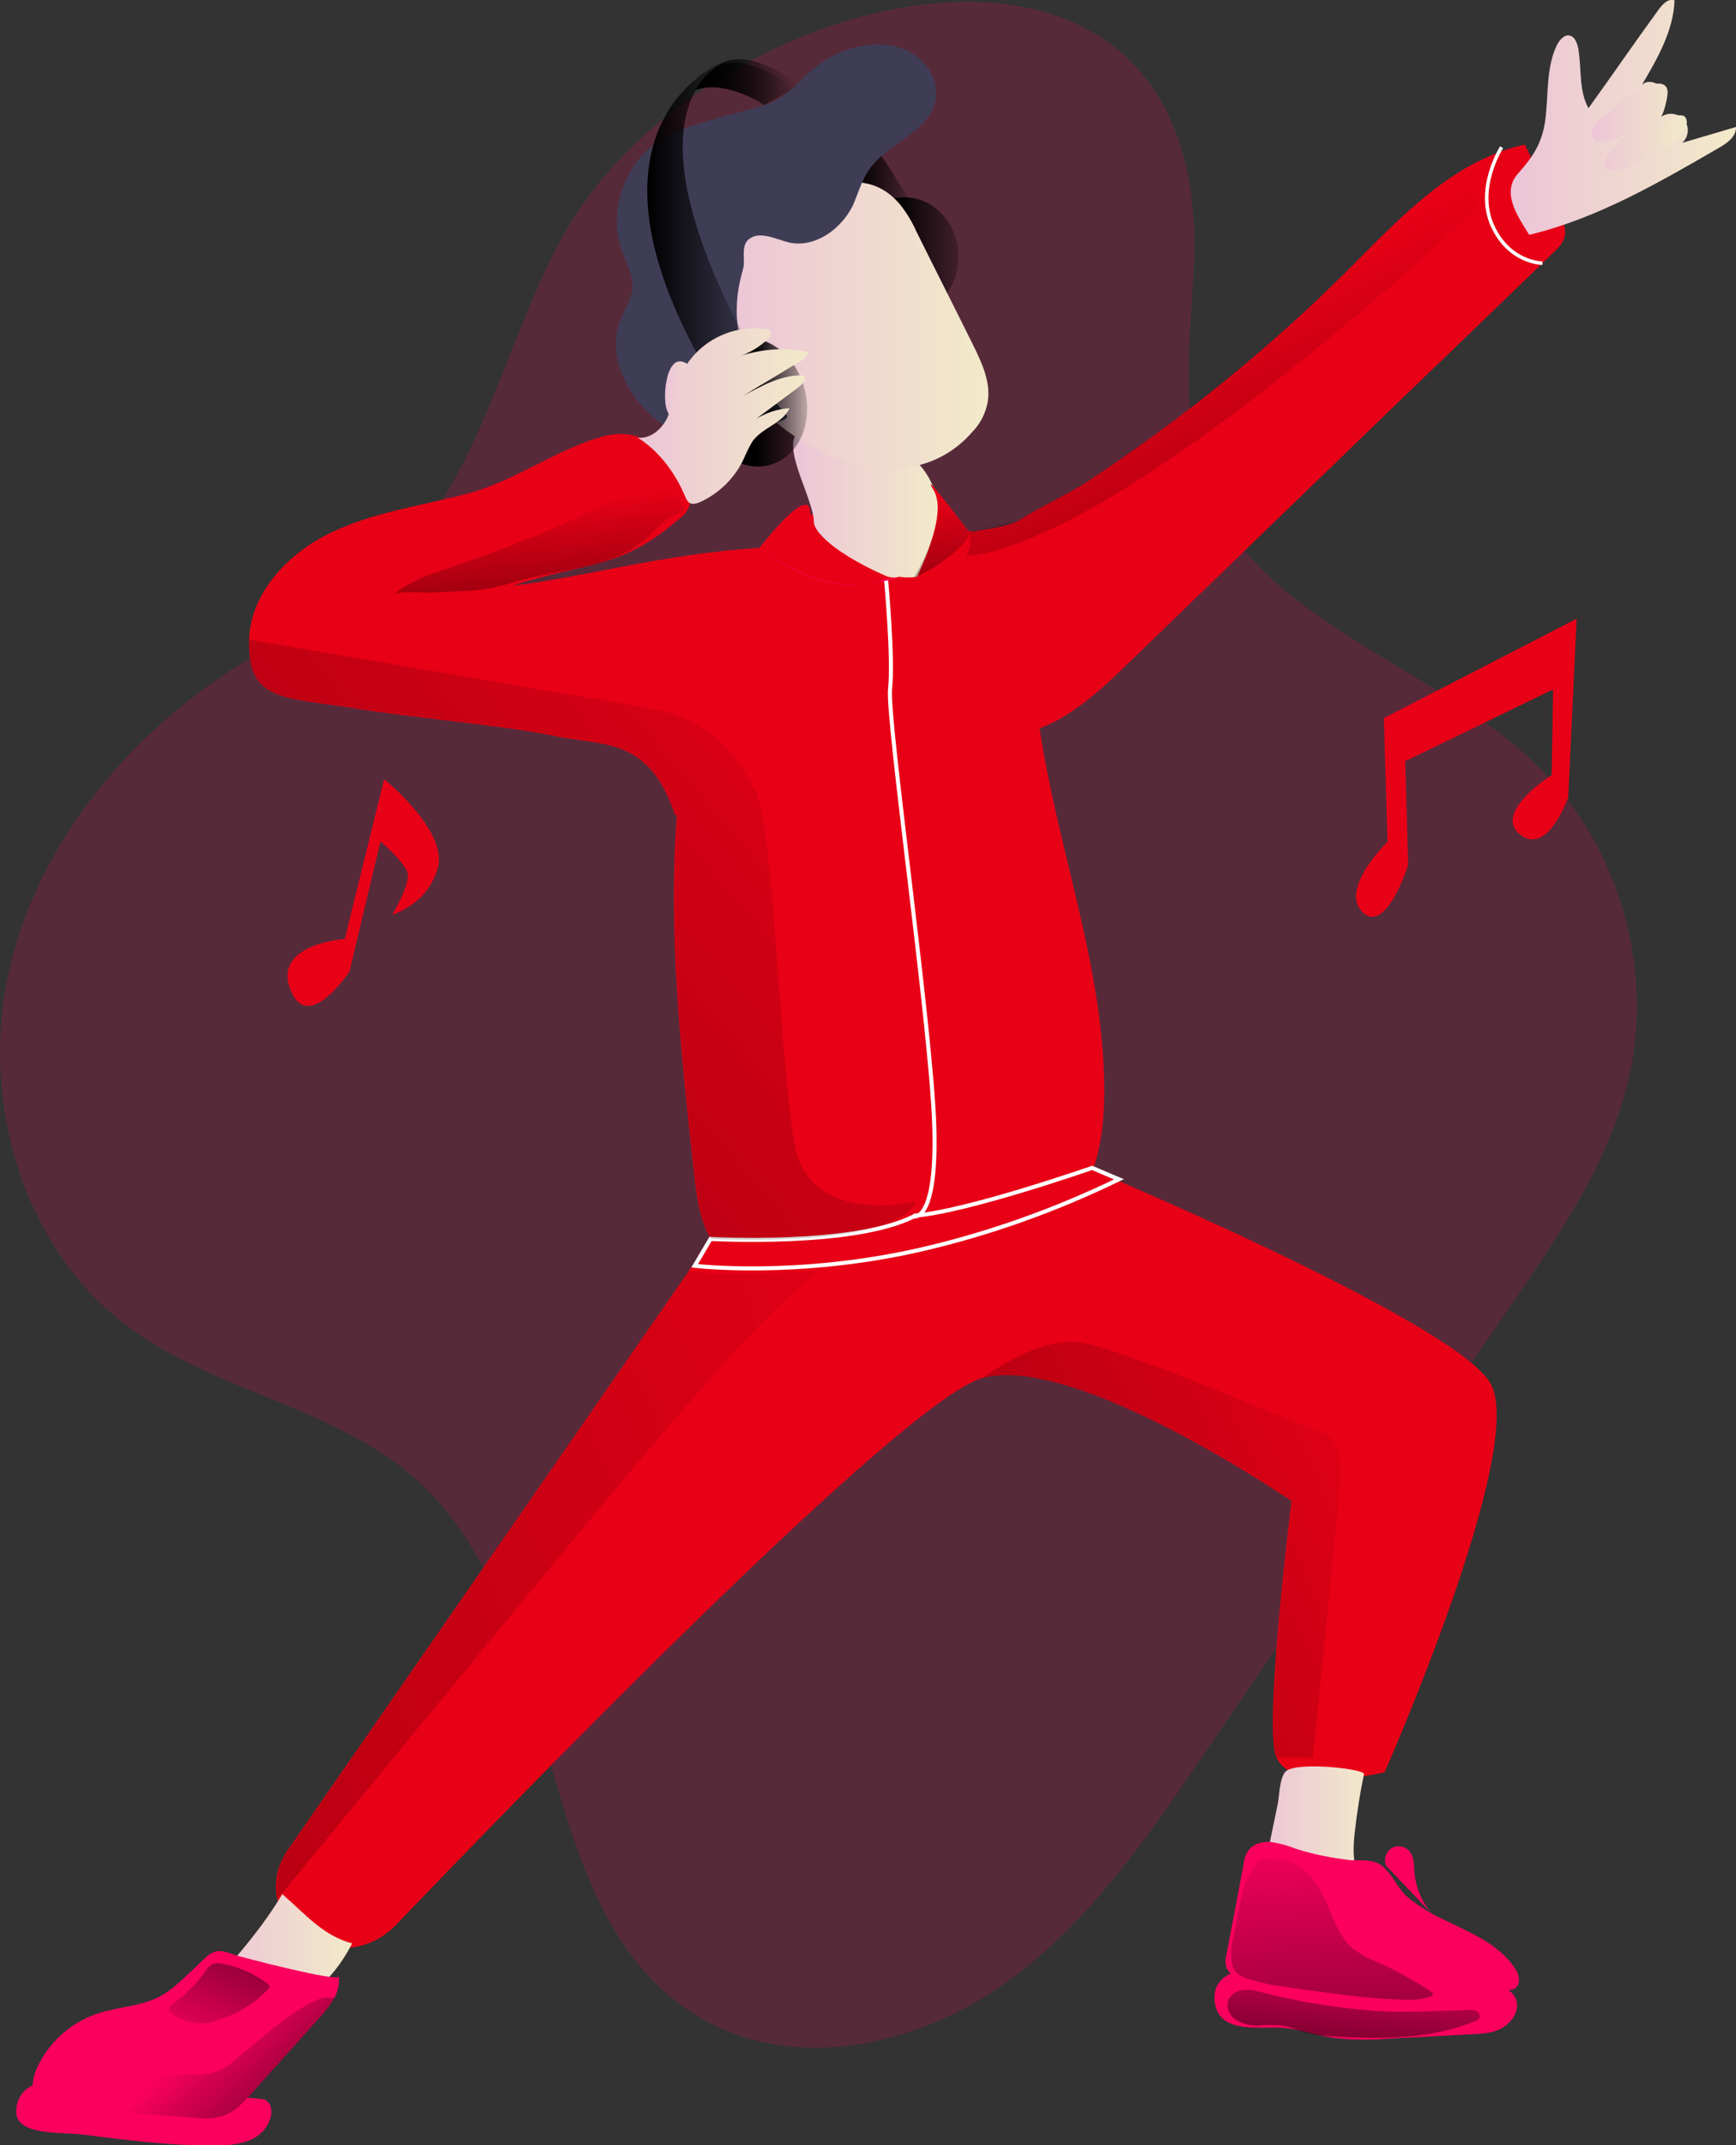<?xml version="1.0" encoding="utf-8"?>
<!-- Generator: Adobe Illustrator 23.0.1, SVG Export Plug-In . SVG Version: 6.00 Build 0)  -->
<svg version="1.1" id="Layer_1" xmlns="http://www.w3.org/2000/svg" xmlns:xlink="http://www.w3.org/1999/xlink" x="0px" y="0px"
	 viewBox="0 0 471.8 582.8" style="enable-background:new 0 0 471.8 582.8;" xml:space="preserve">
<rect x="0" y="0" width="471.8" height="582.8" fill="#333333" stroke="none"/>
<style type="text/css">
	.st0{opacity:0.18;fill:#FC005E;enable-background:new    ;}
	.st1{fill:url(#SVGID_1_);}
	.st2{fill:#E80016;}
	.st3{fill:url(#SVGID_2_);}
	.st4{fill:url(#SVGID_3_);}
	.st5{fill:url(#SVGID_4_);}
	.st6{fill:#3F3D56;}
	.st7{fill:url(#SVGID_5_);}
	.st8{fill:url(#SVGID_6_);}
	.st9{fill:url(#SVGID_7_);}
	.st10{fill:url(#SVGID_8_);}
	.st11{fill:url(#SVGID_9_);}
	.st12{fill:url(#SVGID_10_);}
	.st13{fill:url(#SVGID_11_);}
	.st14{fill:url(#SVGID_12_);}
	.st15{fill:#FC005E;}
	.st16{fill:url(#SVGID_13_);}
	.st17{fill:url(#SVGID_14_);}
	.st18{fill:none;stroke:#FFFFFF;stroke-width:1.1;stroke-miterlimit:10;}
	.st19{fill:none;stroke:#FFFFFF;stroke-width:0.96;stroke-miterlimit:10;}
	.st20{fill:url(#SVGID_15_);}
	.st21{fill:url(#SVGID_16_);}
	.st22{fill:url(#SVGID_17_);}
	.st23{fill:url(#SVGID_18_);}
	.st24{fill:url(#SVGID_19_);}
	.st25{fill:url(#SVGID_20_);}
	.st26{fill:url(#SVGID_21_);}
	.st27{fill:url(#SVGID_22_);}
	.st28{fill:url(#SVGID_23_);}
	.st29{fill:url(#SVGID_24_);}
</style>
<title>dance the music</title>
<path class="st0" d="M152.9,64.3c-16.2,29.5-22.2,65.5-46.6,88.8c-12.4,11.9-28.4,19.2-42.8,28.5C33.7,200.8,9.6,230.4,2.2,265
	s4.1,74,32.3,95.2c24.2,18.2,57.6,22.1,79.8,42.8c41.2,38.3,28,118.3,77.1,145.8c24.6,13.8,56.5,7.3,79.9-8.7s39.8-39.8,55.6-63.1
	c28.2-41.2,56.3-82.3,84.5-123.5c13.2-19.2,26.5-38.9,31.5-61.6c6.3-29.4-3-61.6-24.1-82.9c-28.2-28.4-75.4-39-90.6-76
	c-7.5-18.5-4.9-39.4-3.8-59.4C330.4-38.9,190.9-4.9,152.9,64.3z"/>
<linearGradient id="SVGID_1_" gradientUnits="userSpaceOnUse" x1="409.11" y1="296.749" x2="425.87" y2="296.749" gradientTransform="matrix(1 0 0 1 -175.93 -246.95)">
	<stop  offset="1.000000e-02" style="stop-color:#000000"/>
	<stop  offset="1" style="stop-color:#000000;stop-opacity:0"/>
</linearGradient>
<path class="st1" d="M237.8,40.4c1.6,0.5,12.2,18.9,12.2,18.9l-4.6-0.9c0,0-3-8.4-12.2-8.4C233.1,50.2,234.1,39.2,237.8,40.4z"/>
<path class="st2" d="M376.3,481.5c0,0-25,6.2-29.4-4.1c-0.3-0.6-0.4-1.1-0.5-1.7c-2.3-12.7,4.6-67.9,4.6-67.9s-58.7-40.3-84-33.4
	c-21.4,5.8-126.8,114.6-159.5,148.7c-5.9,6.1-14.9,7.9-22.7,4.5c-8.3-3.7-12.1-13.5-8.4-21.8c0.4-0.9,0.9-1.8,1.4-2.6l109.2-157.6
	l6.1-8.8l99.1-21c0,0,102.4,42.6,112.8,59.9S376.3,481.5,376.3,481.5z"/>
<path class="st2" d="M300.1,297.3c-0.1,9.6-1.4,19.6-6.6,27.7c-8.9,14-26.7,19-43,22.8c-10.2,2.4-20.6,4.8-31.1,3.8
	s-21.1-5.9-26.2-15c0,0,0-0.1-0.1-0.1c-3.2-5.7-3.9-12.4-4.6-18.9c-3.5-32-7-64.6-4.5-96.6c0.6-8.5,1.7-16.9,3.3-25.2
	c0.5-2.6,1-5.1,1.6-7.6c2.5-10.9,8.1-28.6,17.5-39.4c5.1-5.9,11.3-9.7,18.6-9.4c9.2,0.6,18.5,1.4,27.7,2.6c6.7,1,13.8,2.2,19,6.7
	c8.7,7.4,8.5,20.7,9.1,32.2C282.8,220.3,300.4,257.9,300.1,297.3z"/>
<linearGradient id="SVGID_2_" gradientUnits="userSpaceOnUse" x1="391.445" y1="382.949" x2="431.215" y2="382.949" gradientTransform="matrix(1 0 0 1 -175.93 -246.95)">
	<stop  offset="0" style="stop-color:#ECC4D7"/>
	<stop  offset="0.42" style="stop-color:#EFD4D1"/>
	<stop  offset="1" style="stop-color:#F2EAC9"/>
</linearGradient>
<path class="st3" d="M221.2,141.9c0.2,5.1,19.1,16.8,23,14.8c6.5,0.8,8.6-0.9,9.8-5.6c1.5-6.6,2.1-13.8-0.9-20
	c-2.3-4.9-6.7-8.8-11.6-11.2c-5.1-2.5-21-8.3-25.2-1.9C213.1,122.9,221.1,135.7,221.2,141.9z"/>
<linearGradient id="SVGID_3_" gradientUnits="userSpaceOnUse" x1="418.96" y1="316.62" x2="442.17" y2="316.62" gradientTransform="matrix(1 0 0 1 -175.93 -246.95)">
	<stop  offset="1.000000e-02" style="stop-color:#000000"/>
	<stop  offset="1" style="stop-color:#000000;stop-opacity:0"/>
</linearGradient>
<ellipse class="st4" cx="245.8" cy="69.7" rx="14.7" ry="16.1"/>
<linearGradient id="SVGID_4_" gradientUnits="userSpaceOnUse" x1="372.15" y1="335.365" x2="444.51" y2="335.365" gradientTransform="matrix(1 0 0 1 -175.93 -246.95)">
	<stop  offset="0" style="stop-color:#ECC4D7"/>
	<stop  offset="0.42" style="stop-color:#EFD4D1"/>
	<stop  offset="1" style="stop-color:#F2EAC9"/>
</linearGradient>
<path class="st5" d="M244.8,55.8c1.7,2.2,3.1,4.5,4.2,7c5.1,10.3,10.3,20.5,15.4,30.8c2.4,4.9,5,10.3,4,15.8
	c-0.6,3.1-2.1,5.9-4.3,8.1c-3.2,3.7-7.4,6.6-12.1,8.2c-7.1,2.5-15.2,2.1-22.5-0.3s-13.7-6.6-19.6-11.4c-4.7-3.8-9.2-8.2-11.8-13.8
	c-2.2-4.8-2.5-23.3-1.3-27.1c3.3-11.1,11.6-16.1,21.6-20.3C227.6,49.1,237.4,46.7,244.8,55.8z"/>
<path class="st6" d="M220.4,19.3c3.9-3.5,8.7-5.9,13.8-6.8c4.8-0.9,10.1-0.4,14.2,2.3s6.9,7.8,5.8,12.6c-1.8,8.6-13,11.4-18,18.7
	c-2.1,3-3,6.6-4.5,9.9c-3.2,6.3-10.2,11.4-17.2,9.9c-3.7-0.9-8-3.3-11-0.9c-2.3,1.9-0.8,5.5-1.6,8.3c-7.5,25.4,12.7,38.4,12,40
	c-1.2,3-27.1,3.7-30.2,3.2s-5.8-2.6-8-4.9c-6.2-6.2-10.4-15.8-7.3-24.1c1.2-3.3,3.4-6.2,3.5-9.8c0.1-3.2-1.6-6-2.7-9
	c-4.4-11.3,0.8-25.4,11.3-31.3c3.2-1.7,6.7-3,10.2-4c5.7-1.8,11.4-3.2,17.1-4.8C213.2,26.8,216.3,23,220.4,19.3z"/>
<linearGradient id="SVGID_5_" gradientUnits="userSpaceOnUse" x1="381.15" y1="356.224" x2="398.84" y2="356.224" gradientTransform="matrix(1 0 0 1 -175.93 -246.95)">
	<stop  offset="1.000000e-02" style="stop-color:#000000"/>
	<stop  offset="1" style="stop-color:#000000;stop-opacity:0"/>
</linearGradient>
<path class="st7" d="M218.6,105.4c2.6,9.4-1.5,18.7-9.3,20.9s-16.1-3.7-18.7-13.1s1.5-18.7,9.3-20.9S216,95.9,218.6,105.4z"/>
<linearGradient id="SVGID_6_" gradientUnits="userSpaceOnUse" x1="351.795" y1="306.82" x2="382.68" y2="306.82" gradientTransform="matrix(1 0 0 1 -175.93 -246.95)">
	<stop  offset="1.000000e-02" style="stop-color:#000000"/>
	<stop  offset="1" style="stop-color:#000000;stop-opacity:0"/>
</linearGradient>
<path class="st8" d="M206.8,99.2l-13.7,3.4c-38.6-65.4-0.6-83.9,2.6-85.4c0.1,0,0.1-0.1,0.2-0.1c-2.7,1.9-5,4.3-6.7,7.2
	C175,48.9,206.8,99.2,206.8,99.2z"/>
<linearGradient id="SVGID_7_" gradientUnits="userSpaceOnUse" x1="365.11" y1="269.256" x2="393.17" y2="269.256" gradientTransform="matrix(1 0 0 1 -175.93 -246.95)">
	<stop  offset="1.000000e-02" style="stop-color:#000000"/>
	<stop  offset="1" style="stop-color:#000000;stop-opacity:0"/>
</linearGradient>
<path class="st9" d="M217.3,23.3l-1.4,0.8l-8.1,4.4c-9.1-5.5-15.1-5.3-18.7-4.1c1-1.7,2.2-3.2,3.5-4.5c1-1,2.1-1.9,3.3-2.7l0,0
	C205.1,12.8,217.3,23.3,217.3,23.3z"/>
<linearGradient id="SVGID_8_" gradientUnits="userSpaceOnUse" x1="365.11" y1="269.751" x2="391.77" y2="269.751" gradientTransform="matrix(1 0 0 1 -175.93 -246.95)">
	<stop  offset="1.000000e-02" style="stop-color:#000000"/>
	<stop  offset="1" style="stop-color:#000000;stop-opacity:0"/>
</linearGradient>
<path class="st10" d="M215.8,24.1l-8.1,4.4c-9.1-5.5-15.1-5.3-18.7-4.1c1-1.7,2.2-3.2,3.5-4.5c0.6-0.5,1.4-1.2,2.2-1.8l0,0
	C203.1,14.2,213.9,22.5,215.8,24.1z"/>
<path class="st2" d="M206.2,161c1.6,3,0.5,6.7-0.5,9.9c-2,5.7-5.9,18.6-10.4,30.1c-3.5,8.9-7.4,16.9-11.2,20.1
	c-0.2,0.2-0.4,0.3-0.6,0.5c-7.1-21.9-20-18.8-33.6-21.8c-12.2-2.6-40.2-5.1-52.5-7.2c-19.7-3.3-30.2-1.5-29.7-18.7
	c0.3-12.8,10.7-23.7,22.3-29.2c11.6-5.6,24.6-7.3,37.1-10.6c12.9-3.4,24.8-12.5,37.5-15.7c10.5-2.5,17.2,4.6,22,15.1
	c0.7,1.2,1,2.6,0.8,3.9c-0.5,1.3-1.4,2.5-2.5,3.3c-16.5,14.3-24.9,11.7-45.6,18.4c17.7-1.9,41.6-8.8,67.1-10.2c3-0.2,6-0.3,9-0.3
	C217.9,148.5,205.1,158.8,206.2,161z"/>
<path class="st2" d="M425.3,63.9c-0.3,2-1.8,3.5-3.3,4.9c-14.7,14.2-29.5,28.5-44.2,42.6c-24.1,23.3-48.2,46.6-72.3,69.9
	c-9.3,9-20.2,18.6-33.2,18.4c-2.7-11.9-9.9-33.2-6.9-45.2c0.5-2-3.3-8.1-2-9.8c0.3-0.4,10.3-1.3,13.3-3.2
	c6.1-3.9,13.3-7.1,18.4-10.4c25.6-16.8,49.5-36.1,71.2-57.7c10.8-10.8,21.9-22.7,35.3-29.5c1.9-0.9,3.8-1.8,5.7-2.5
	c2.3-0.9,4.7-1.6,7.1-2.1c3.2,6.5,6.4,12.9,9.5,19.4C424.8,60.2,425.6,62,425.3,63.9z"/>
<linearGradient id="SVGID_9_" gradientUnits="userSpaceOnUse" x1="586.38" y1="278.881" x2="647.593" y2="278.881" gradientTransform="matrix(1 0 0 1 -175.93 -246.95)">
	<stop  offset="0" style="stop-color:#ECC4D7"/>
	<stop  offset="0.42" style="stop-color:#EFD4D1"/>
	<stop  offset="1" style="stop-color:#F2EAC9"/>
</linearGradient>
<path class="st11" d="M420.1,31.5c0.7-6.5,0.2-13.4,3-19.2c0.7-1.4,2.1-3.1,3.6-2.6c1.3,0.3,1.9,2,2.2,3.3c1,5.5,0.1,11.5,2.8,16.4
	c6.4-8.9,12.6-17.9,19-26.7c1.1-1.5,2.6-3.2,4.4-2.6c-0.3,8.3-4.7,15.9-8.9,23c1.8-1.8,4.9-0.5,6,1.6s0.4,4.8-0.7,7
	c2.1-1.4,4.9-0.9,6.4,1.1c1.3,1.9,1,4.4-0.7,6l14.6-4.3c0.1,2.6-2.4,4.4-4.7,5.7c-16.4,9.5-33.1,19.2-51.5,23.6
	c-3.4-5.4-7.6-11.6-3-16.7C416.9,42.3,419.4,38.4,420.1,31.5z"/>
<linearGradient id="SVGID_10_" gradientUnits="userSpaceOnUse" x1="608.53" y1="281.553" x2="634.25" y2="281.553" gradientTransform="matrix(1 0 0 1 -175.93 -246.95)">
	<stop  offset="0" style="stop-color:#ECC4D7"/>
	<stop  offset="0.42" style="stop-color:#EFD4D1"/>
	<stop  offset="1" style="stop-color:#F2EAC9"/>
</linearGradient>
<path class="st12" d="M432.8,34.9c-0.5,1-0.2,2.3,0.8,3c0.6,0.3,1.2,0.4,1.9,0.3c2.9-0.1,5.8-1,8.2-2.6c-3.1,2.3-6.2,4.8-7.5,8.4
	c-0.3,0.5-0.3,1.1,0,1.5c0.3,0.3,0.7,0.6,1.1,0.7c3.6,0.7,6.9-2.1,10.2-3.8c2.1-1.1,4.3-1.9,6.3-3.1c2.1-1.1,3.7-2.9,4.5-5.2
	c0.3-0.9,0.1-1.9-0.5-2.5c-0.8-0.4-1.8-0.4-2.5,0.1c-2.4,0.9-4.8,1.8-7.2,2.7c3-2.1,4.9-5.4,5.1-9.1c0.1-0.6-0.1-1.1-0.3-1.6
	c-2-2.9-8.8,1.3-10.7,2.7c-1.3,1-2.5,2.2-3.8,3.3C436.5,31.2,433.7,32.7,432.8,34.9z"/>
<linearGradient id="SVGID_11_" gradientUnits="userSpaceOnUse" x1="356.79" y1="353.819" x2="368.61" y2="353.819" gradientTransform="matrix(1 0 0 1 -175.93 -246.95)">
	<stop  offset="0" style="stop-color:#ECC4D7"/>
	<stop  offset="0.42" style="stop-color:#EFD4D1"/>
	<stop  offset="1" style="stop-color:#F2EAC9"/>
</linearGradient>
<path class="st13" d="M184.7,98.2c-1.5,0-2.4,1.6-3,3.1c-0.8,2.5-1.1,5.1-0.9,7.8c0.1,1.8,0.8,3.6,2,5c3.8,4.3,9.8-1,9.8-5.6
	C192.6,105.4,188.1,98,184.7,98.2z"/>
<linearGradient id="SVGID_12_" gradientUnits="userSpaceOnUse" x1="519.01" y1="747.212" x2="548.27" y2="747.212" gradientTransform="matrix(1 0 0 1 -175.93 -246.95)">
	<stop  offset="0" style="stop-color:#ECC4D7"/>
	<stop  offset="0.42" style="stop-color:#EFD4D1"/>
	<stop  offset="1" style="stop-color:#F2EAC9"/>
</linearGradient>
<path class="st14" d="M344.4,504c-0.8,3.4-1.3,6.8-1.3,10.3c0,0.6,0.1,1.3,0.4,1.9c0.4,0.6,1,1.1,1.8,1.3c7.6,3.6,16.3,4.1,24.2,1.3
	c1-0.2,1.8-0.8,2.4-1.5c0.7-1.2,0.7-2.6,0-3.7c-0.6-1.1-1.3-2.2-2.1-3.2c-2.3-3.7-2.1-8.3-1.6-12.7c0.6-5.3,1.4-10.5,2.5-15.7
	c0.3-1.4-18.8-3.6-21.4-0.6c-1.6,1.9-1.6,6.7-2.1,9C346.3,494.9,345.3,499.4,344.4,504z"/>
<path class="st15" d="M351.9,502.2c-2.2-0.9-4.5-1.5-6.9-1.8c-2.4-0.1-4.9,0.8-6.1,2.9c-0.5,0.9-0.8,1.9-0.9,3
	c-1.5,8.2-3.1,16.4-4.7,24.8c-0.3,1.1-0.3,2.3,0,3.4c0.5,1.5,2.2,2.5,3.8,3.1c5.2,1.9,10.7,2,16.1,2.1l56,1c0.8,0.1,1.7-0.1,2.4-0.4
	c2-1.1,1.2-4.2-0.1-5.9c-4.4-6.3-12-9.4-19-12.8c-3.7-1.7-7.1-3.8-10.2-6.4c-2.6-2.4-4.3-6.8-7.3-8.7c-2.4-1.4-5.3-1-7.9-1.1
	C362,504.8,356.8,503.8,351.9,502.2z"/>
<path class="st15" d="M348,550.9c4.7,0.2,9.3,2,14,2.7c4.9,0.6,9.9,0.7,14.9,0.3c7.5-0.4,15.2-0.8,22.8-1.2c3.1-0.1,6.4-0.3,9-2
	s4.5-5,3.2-7.8c-1.4-3.1-5.5-3.8-8.9-4c-19.5-1.4-39.2-3.8-58.8-4.4c-5.8-0.1-14.8,1.2-14.1,9.1C331,552.6,341.9,550.6,348,550.9z"
	/>
<path class="st15" d="M376.7,506.9c-0.7-1.7-0.1-3.7,1.4-4.7c1.6-1,3.6-0.7,4.9,0.7c1.3,1.5,1.3,3.7,1.4,5.7c0.3,4,1.9,7.8,4.4,11"
	/>
<linearGradient id="SVGID_13_" gradientUnits="userSpaceOnUse" x1="233.95" y1="777.161" x2="271.64" y2="777.161" gradientTransform="matrix(1 0 0 1 -175.93 -246.95)">
	<stop  offset="0" style="stop-color:#ECC4D7"/>
	<stop  offset="0.42" style="stop-color:#EFD4D1"/>
	<stop  offset="1" style="stop-color:#F2EAC9"/>
</linearGradient>
<path class="st16" d="M76.7,514.6c-4.6,7.9-12.3,17.3-18.6,23.7c4,7,13.6,9.1,21,6.2S92,535.2,95.7,528
	C87.6,525.8,83,520,76.7,514.6"/>
<path class="st15" d="M90.8,542.9c-1.1,1.9-2.4,3.6-3.9,5.2c-6.1,6.8-12.3,13.7-18.4,20.5c-2.3,2.5-4.6,5.2-7.8,6.2
	c-2.7,1-5.7,0.8-8.6,0.5c-11.2-0.8-22.5-1.7-33.8-2.5l-3.4-0.3c-1.3,0-2.6-0.3-3.7-0.9c-3.2-1.9-2.6-6.6-1.1-9.9
	c3.4-7.2,9.6-12.6,17.2-14.9c5.3-1.6,11-1.8,15.8-4.2c3.9-2,6.8-5.2,9.9-8c4.4-4.2,5-5.7,10.7-3.5c2.1,0.7,28.4,7.5,28.4,5.9
	C92.2,539.2,91.8,541.2,90.8,542.9z"/>
<path class="st15" d="M22.1,579.9c12.1,1.5,24.2,3.1,36.3,3c3.2,0.1,6.4-0.3,9.4-1.4c3.1-1.2,5.3-3.8,5.9-7c0.2-1.7-0.3-3.5-1.9-4.1
	c-0.4-0.1-0.9-0.2-1.3-0.2c-17.4-1.6-34.7-3.4-52.1-5c-5.9-0.5-13.7,0.8-14,8.3C4.1,580.4,17.1,579.2,22.1,579.9z"/>
<linearGradient id="SVGID_14_" gradientUnits="userSpaceOnUse" x1="349.26" y1="360.062" x2="395.43" y2="360.062" gradientTransform="matrix(1 0 0 1 -175.93 -246.95)">
	<stop  offset="0" style="stop-color:#ECC4D7"/>
	<stop  offset="0.42" style="stop-color:#EFD4D1"/>
	<stop  offset="1" style="stop-color:#F2EAC9"/>
</linearGradient>
<path class="st17" d="M173.3,118.9c3.5,0.4,6.6-2.3,8.1-5.5s1.9-6.7,3-10c3.6-9.6,13.5-15.4,23.7-14c0.6,0,1.1,0.3,1.4,0.8
	c0.3,0.7-0.2,1.3-0.8,1.9c-2.4,2.3-5.3,4-8.4,4.9c6-2.1,13-2.8,19.3-1.3c-0.3,1.3-1.6,2.2-2.7,2.8c-5,3.1-10,6-15,9.1
	c5.1-2.8,10.7-5.9,16.6-5.6c0.7,1.2-0.5,2.5-1.6,3.3c-3.8,2.8-7.6,5.7-11.4,8.5c2.8-1.7,5.9-2.7,9.1-2.9c-2,4.2-7.3,5.2-10.1,9
	c-0.9,1.5-1.6,3-2.3,4.6c-2.4,5.3-6.7,9.5-11.9,11.9c-1,0.4-2.2,0.8-3.1,0.1c-0.4-0.4-0.7-0.9-0.9-1.4
	C183.6,128.6,179.2,122.6,173.3,118.9z"/>
<path class="st18" d="M240.8,157.4c0,0,2,21.4,1.1,29.7s11.1,91.6,12,118.4s-5.6,25-5.6,25c-16.5,8.3-55.2,6.1-55.2,6.1l-4.3,7.3
	c0,0,27.4,3.3,61-4.3c18.8-4.3,37-10.8,54.3-19.2l-7.3-3.1c0,0-34.3,12-48.5,13"/>
<path class="st19" d="M408.1,40c0,0-7.1,11.1-2.5,21.3s13.6,10.2,13.6,10.2"/>
<linearGradient id="SVGID_15_" gradientUnits="userSpaceOnUse" x1="422.453" y1="404.857" x2="-188.297" y2="-112.113" gradientTransform="matrix(1 0 0 -1 -175.93 580.83)">
	<stop  offset="0" style="stop-color:#000000;stop-opacity:0"/>
	<stop  offset="0.99" style="stop-color:#000000"/>
</linearGradient>
<path class="st20" d="M248.9,326.4c-5.4,12.7-53.5,10.3-55.6,10.2c0,0,0-0.1-0.1-0.1c-3.2-5.7-3.9-12.4-4.6-18.9
	c-3.5-32-7-64.6-4.5-96.6c-0.2,0.2-0.4,0.3-0.6,0.5c-7.1-21.9-20-18.8-33.6-21.8c-12.2-2.6-40.2-5.1-52.5-7.2
	c-19.7-3.3-30.2-1.5-29.7-18.7c0,0,91.7,15.6,108.9,18.7c3.7,0.6,7.3,1.7,10.7,3.3c2.9,1.3,5.5,3.1,7.9,5.2c4.2,3.9,7,8.5,9.8,13.1
	c5.5,9.3,6.8,75.9,11.1,97.5S248.9,326.4,248.9,326.4z"/>
<linearGradient id="SVGID_16_" gradientUnits="userSpaceOnUse" x1="320.904" y1="444.33" x2="328.514" y2="368.45" gradientTransform="matrix(1 0 0 -1 -175.93 580.83)">
	<stop  offset="0" style="stop-color:#000000;stop-opacity:0"/>
	<stop  offset="0.99" style="stop-color:#000000"/>
</linearGradient>
<path class="st21" d="M106.9,161.6c4.7-4,10.9-5.9,16.8-7.9c17.9-6,35.2-13.4,51.9-22.2c0.9-0.5,1.9-0.9,2.9-1.1
	c4.1-0.5,6.4,4.5,7.3,8.5c-4.2,1-7.2,4.7-10.5,7.6c-9.7,8.2-22,7.8-33.6,11.1c-4.9,1.4-8.8,2.6-14,2.9L117,161
	C115.1,161.1,108.3,160.4,106.9,161.6z"/>
<linearGradient id="SVGID_17_" gradientUnits="userSpaceOnUse" x1="498.394" y1="496.677" x2="592.634" y2="282.447" gradientTransform="matrix(1 0 0 -1 -175.93 580.83)">
	<stop  offset="0" style="stop-color:#000000;stop-opacity:0"/>
	<stop  offset="0.99" style="stop-color:#000000"/>
</linearGradient>
<path class="st22" d="M401.6,43.8l-0.4,13c0,0-103.4,98.1-144.2,94.4c-8.1-0.7,7.3-5.5,6.4-6.6c-0.1-0.1,13.3-3.2,13.3-3.2
	c6.1-3.9,13.3-7.1,18.4-10.4c25.6-16.8,49.5-36.1,71.2-57.7C377.2,62.4,388.3,50.6,401.6,43.8z"/>
<path class="st15" d="M206.5,148.8c0,0,13.6,12,28.8,9.8s5.6-1.2,5.6-1.2s-20.7-9.3-20.7-17.9S206.5,148.8,206.5,148.8z"/>
<path class="st2" d="M263.5,144.7c0,0,2.8,8.8-11.2,14.8s-5.4,1.8-5.4,1.8s11.4-20.6,6.9-28S263.5,144.7,263.5,144.7z"/>
<linearGradient id="SVGID_18_" gradientUnits="userSpaceOnUse" x1="429.333" y1="445.81" x2="440.323" y2="374.51" gradientTransform="matrix(1 0 0 -1 -175.93 580.83)">
	<stop  offset="0" style="stop-color:#000000;stop-opacity:0"/>
	<stop  offset="0.99" style="stop-color:#000000"/>
</linearGradient>
<path class="st23" d="M263.5,144.7c0,0,0.3,2.7-9.7,9.5l-5.5,2.9c0,0,10-16.3,5.5-23.6S263.5,144.7,263.5,144.7z"/>
<path class="st2" d="M206.5,148.8c0,0,13.6,11.6,28.8,9.8c5.1-0.6,6-1.9,6-1.9s-21.1-8.6-21.1-17.2S206.5,148.8,206.5,148.8z"/>
<linearGradient id="SVGID_19_" gradientUnits="userSpaceOnUse" x1="563.532" y1="189.976" x2="82.342" y2="-28.404" gradientTransform="matrix(1 0 0 -1 -175.93 580.83)">
	<stop  offset="0" style="stop-color:#000000;stop-opacity:0"/>
	<stop  offset="0.99" style="stop-color:#000000"/>
</linearGradient>
<path class="st24" d="M364.2,401.7c-0.9,13-7.4,75.9-7.4,75.9l-9.8-0.2c-0.3-0.6-0.4-1.1-0.5-1.7c-2.3-12.7,4.6-67.9,4.6-67.9
	s-58.7-40.3-84-33.4c0,0,14.9-11.5,26.9-9.6s63.9,24.1,63.9,24.1S365.1,388.7,364.2,401.7z"/>
<linearGradient id="SVGID_20_" gradientUnits="userSpaceOnUse" x1="470.154" y1="224.142" x2="-768.056" y2="-337.818" gradientTransform="matrix(1 0 0 -1 -175.93 580.83)">
	<stop  offset="0" style="stop-color:#000000;stop-opacity:0"/>
	<stop  offset="0.99" style="stop-color:#000000"/>
</linearGradient>
<path class="st25" d="M223.6,345.3c-9.2,3.7-37,36.1-60.1,63.8c-21.7,26-80.6,97.7-88,106.7c-0.2-1.1-0.4-2.3-0.4-3.4
	c0-3.3,1-6.6,2.9-9.3l109.1-157.6C201.6,346.9,223.6,345.3,223.6,345.3z"/>
<linearGradient id="SVGID_21_" gradientUnits="userSpaceOnUse" x1="228.141" y1="25.421" x2="273.641" y2="-23.469" gradientTransform="matrix(1 0 0 -1 -175.93 580.83)">
	<stop  offset="0" style="stop-color:#000000;stop-opacity:0"/>
	<stop  offset="0.99" style="stop-color:#000000"/>
</linearGradient>
<path class="st26" d="M90.8,542.9c-1.1,1.9-2.4,3.6-3.9,5.2c-6.1,6.8-12.3,13.7-18.4,20.5c-2.3,2.5-4.6,5.2-7.8,6.2
	c-2.7,1-5.7,0.8-8.6,0.5c-11.2-0.8-22.5-1.7-33.8-2.5c-0.2-0.9-0.2-1.8-0.1-2.7c0-1.2,0.4-2.3,1.1-3.3c0.6-0.7,1.3-1.2,2.2-1.5
	c2.9-1.3,6.1-1.3,9.2-1.4l21.4-0.3c2.7,0,5.6-0.1,8-1.3c1.2-0.6,2.3-1.4,3.3-2.3c2.7-2.2,5.3-4.4,8-6.6c4.6-3.8,9.2-7.6,14.7-10
	C87.5,542.7,89.2,542.5,90.8,542.9z"/>
<linearGradient id="SVGID_22_" gradientUnits="userSpaceOnUse" x1="535.629" y1="85.17" x2="541.489" y2="-22.17" gradientTransform="matrix(1 0 0 -1 -175.93 580.83)">
	<stop  offset="0" style="stop-color:#000000;stop-opacity:0"/>
	<stop  offset="0.86" style="stop-color:#000000;stop-opacity:0.66"/>
	<stop  offset="0.99" style="stop-color:#000000"/>
</linearGradient>
<path class="st27" d="M341.1,506.9c0.4-1.3,1.8-2.1,3.2-1.9c2.3-0.1,4.5,0.3,6.7,1c5,1.9,8,7.2,10,12.1c1.7,4.1,3.3,8.5,6.7,11.3
	c2.1,1.5,4.3,2.8,6.7,3.7c5,2.2,9.8,4.9,14.4,7.9c0.3,0.2,0.7,0.5,0.6,0.9s-0.4,0.5-0.7,0.6c-2,0.6-4.1,0.9-6.3,0.8
	c-4.2-0.1-8.3-0.3-12.5-0.8c-7.1-0.8-14.2-1.7-21.3-2.8c-3.4-0.4-6.7-1.2-9.9-2.2c-0.9-0.3-1.8-0.8-2.5-1.4
	c-0.9-0.9-1.4-2.1-1.5-3.4c-0.2-2.3,0-4.7,0.6-6.9c0.7-3.4,1.3-6.9,2-10.3C337.9,512.9,339.2,508.8,341.1,506.9z"/>
<linearGradient id="SVGID_23_" gradientUnits="userSpaceOnUse" x1="546.346" y1="58.577" x2="541.106" y2="6.447" gradientTransform="matrix(1 0 0 -1 -175.93 580.83)">
	<stop  offset="0" style="stop-color:#000000;stop-opacity:0"/>
	<stop  offset="0.86" style="stop-color:#000000;stop-opacity:0.66"/>
	<stop  offset="0.99" style="stop-color:#000000"/>
</linearGradient>
<path class="st28" d="M343,541.3c-1.6-0.5-3.2-0.8-4.9-0.7c-1.7,0.1-3.2,1-4.1,2.4c-1,1.9,0,4.5,1.8,5.7c1.9,1.2,4,1.7,6.2,1.6
	c2.2-0.2,4.4-0.1,6.5,0c2.3,0.4,4.4,1.4,6.6,2c2.5,0.6,5,0.9,7.5,1c12.9,0.7,26.3,0.8,38.3-4.2c0.5-0.1,1-0.5,1.2-0.9
	c0.2-0.7-0.1-1.5-0.8-1.8c-0.7-0.3-1.4-0.4-2.1-0.3c-8.6,0.2-17.3,0.8-25.9,0.2C363.2,545.5,353,543.9,343,541.3z"/>
<linearGradient id="SVGID_24_" gradientUnits="userSpaceOnUse" x1="228.61" y1="22.206" x2="256.06" y2="86.366" gradientTransform="matrix(1 0 0 -1 -175.93 580.83)">
	<stop  offset="0" style="stop-color:#000000;stop-opacity:0"/>
	<stop  offset="0.99" style="stop-color:#000000"/>
</linearGradient>
<path class="st29" d="M60.2,548.4c4.9-1.5,9.2-4.3,12.7-8c0.2-0.2,0.3-0.4,0.4-0.7c-0.1-0.3-0.2-0.5-0.5-0.7
	c-3.7-2.8-8-4.7-12.5-5.5c-0.8-0.2-1.7-0.2-2.5,0.1c-0.8,0.4-1.5,1.1-1.9,1.9c-2.5,3.4-5.5,6.4-8.9,8.9c-0.6,0.4-1.2,0.9-1.1,1.6
	c0.1,0.5,0.4,0.9,0.8,1.1c3.8,2.9,8.8,3.5,13.1,1.5"/>
<g>
	<path class="st2" d="M376.1,195.1l52.4-27l-2.3,48.5c0,0-5.6,16.1-13.1,10.1s8.6-16.1,8.6-16.1l0.4-23.3l-40.2,19.5l0.8,28.2
		c0,0-6,19.1-12.4,12.8s6.8-19.1,6.8-19.1L376.1,195.1z"/>
	<path class="st2" d="M93.7,255.1l10.7-43.4c0,0,17.3,13.9,14.6,24s-12.4,12.8-12.4,12.8s5.2-8.6,4.1-11.6s-7.3-8.3-7.3-8.3
		l-8.4,35.3c0,0-11.3,17.3-16.1,4.9S93.7,255.1,93.7,255.1z"/>
</g>
</svg>
